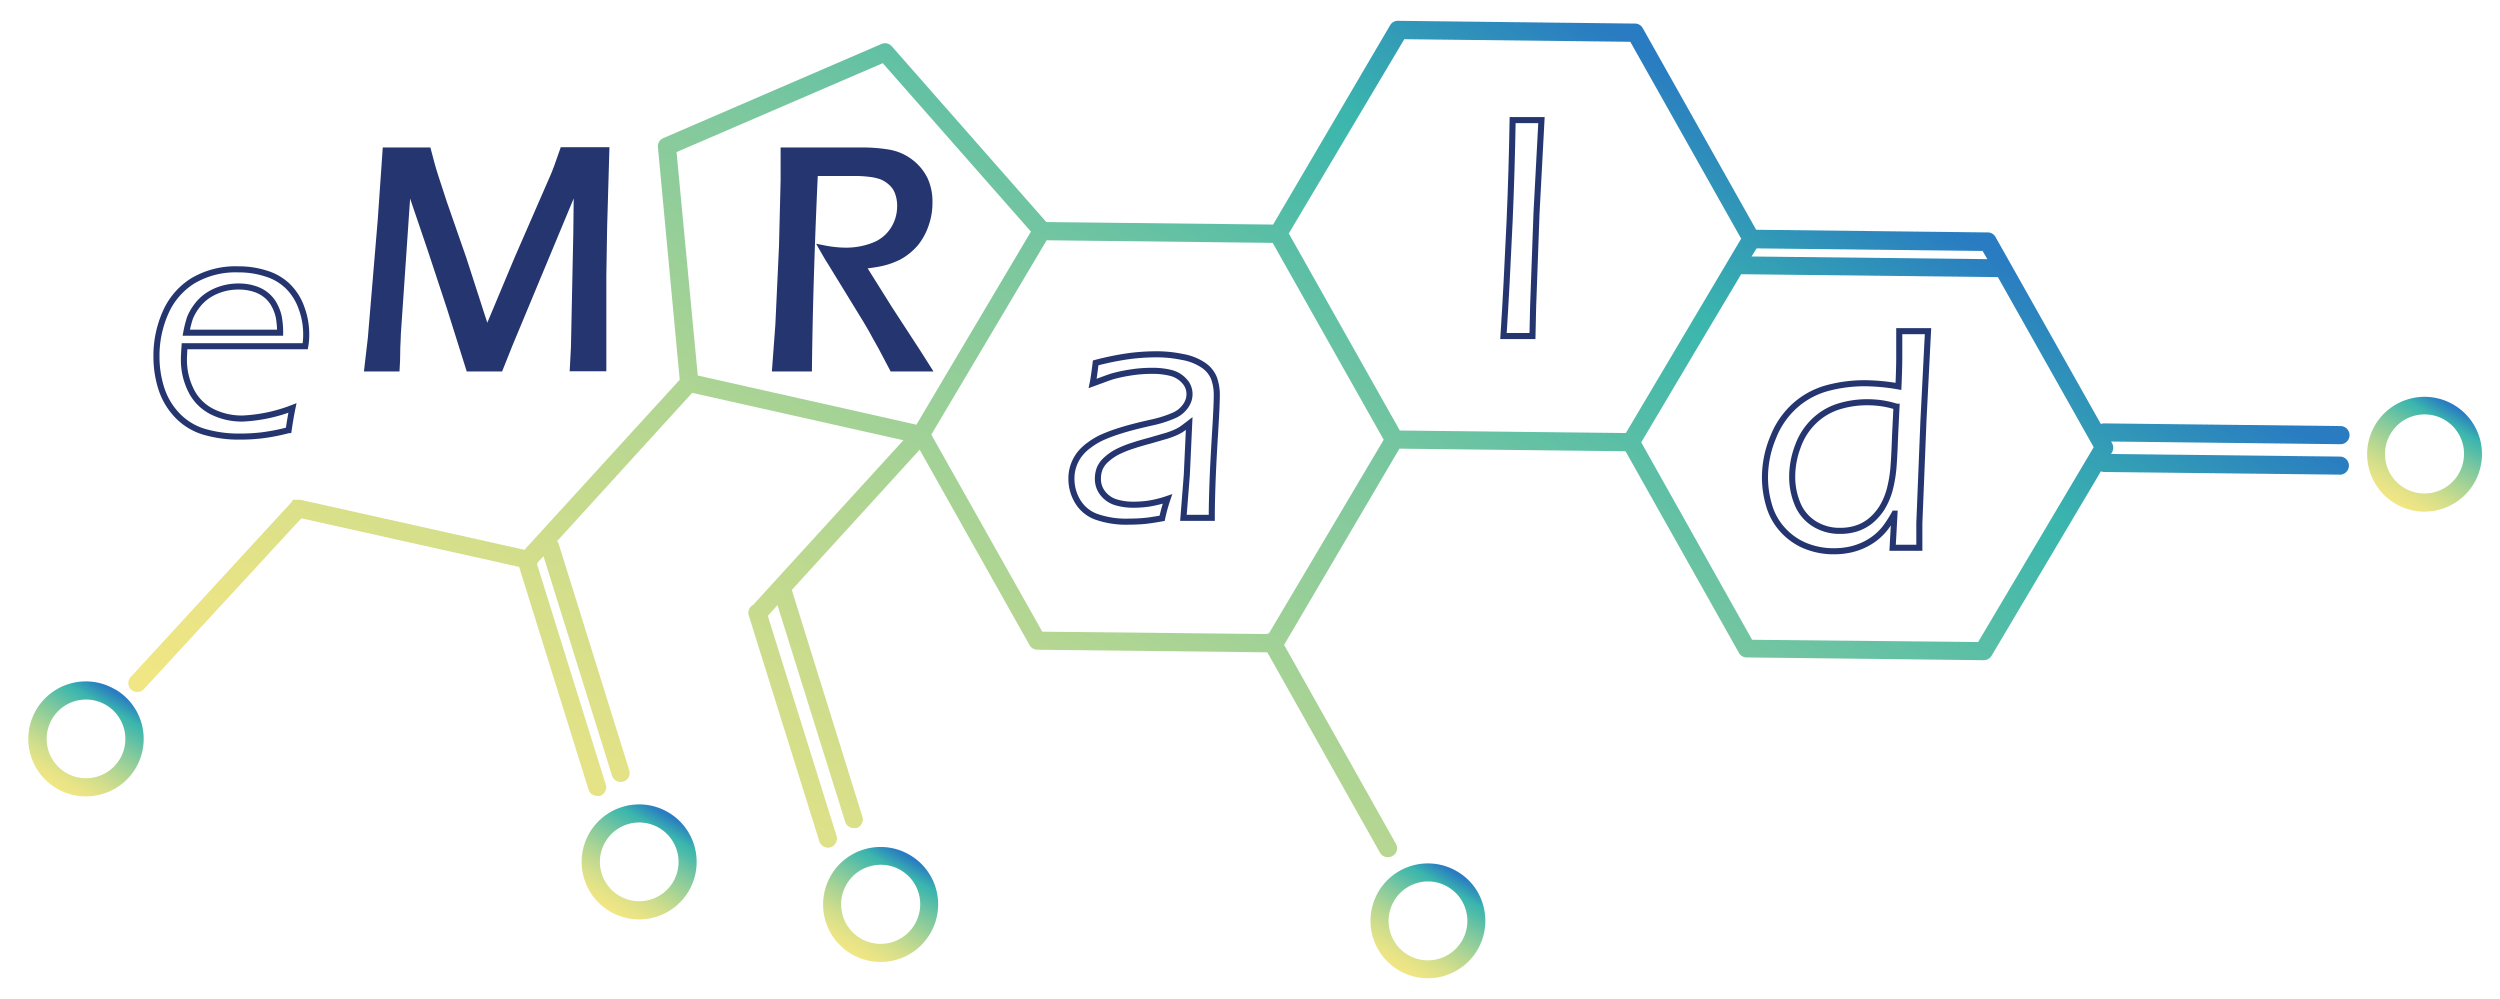 <svg id="Layer_10" data-name="Layer 10" xmlns="http://www.w3.org/2000/svg" xmlns:xlink="http://www.w3.org/1999/xlink" viewBox="0 0 308.7 123.39"><defs><style>.cls-1{fill:url(#New_Gradient_Swatch_copy);}.cls-2{fill:url(#New_Gradient_Swatch_copy-2);}.cls-3{fill:url(#New_Gradient_Swatch_copy-3);}.cls-4{fill:url(#New_Gradient_Swatch_copy-4);}.cls-5{fill:url(#New_Gradient_Swatch_copy-5);}.cls-6{fill:url(#New_Gradient_Swatch_copy-6);}.cls-7{fill:none;stroke-width:0.75px;}.cls-7,.cls-8{stroke:#253570;stroke-miterlimit:10;}.cls-8{fill:#253570;}</style><linearGradient id="New_Gradient_Swatch_copy" x1="194.99" y1="-1.84" x2="112.65" y2="140.77" gradientUnits="userSpaceOnUse"><stop offset="0.02" stop-color="#297cc1"/><stop offset="0.17" stop-color="#3bb6ad"/><stop offset="0.19" stop-color="#3fb7ac"/><stop offset="0.4" stop-color="#7ec89e"/><stop offset="0.6" stop-color="#afd593"/><stop offset="0.77" stop-color="#d3de8b"/><stop offset="0.91" stop-color="#e9e486"/><stop offset="1" stop-color="#f1e684"/></linearGradient><linearGradient id="New_Gradient_Swatch_copy-2" x1="302.93" y1="49.93" x2="295.83" y2="62.23" xlink:href="#New_Gradient_Swatch_copy"/><linearGradient id="New_Gradient_Swatch_copy-3" x1="179.87" y1="107.57" x2="172.77" y2="119.86" xlink:href="#New_Gradient_Swatch_copy"/><linearGradient id="New_Gradient_Swatch_copy-4" x1="112.29" y1="105.54" x2="105.19" y2="117.84" xlink:href="#New_Gradient_Swatch_copy"/><linearGradient id="New_Gradient_Swatch_copy-5" x1="82.47" y1="100.28" x2="75.37" y2="112.57" xlink:href="#New_Gradient_Swatch_copy"/><linearGradient id="New_Gradient_Swatch_copy-6" x1="14.16" y1="85.1" x2="7.06" y2="97.39" xlink:href="#New_Gradient_Swatch_copy"/></defs><path class="cls-1" d="M289,54.85a1.12,1.12,0,0,0,0-2.24l-29.2-.33h0a1.23,1.23,0,0,0-.39.07l-13-23.08a1.09,1.09,0,0,0-1-.57l-28.56-.33-14-24.89a1.09,1.09,0,0,0-1-.57l-29.2-.34a1.1,1.1,0,0,0-1,.55L157.2,27.73l-28-.31L110.12,5.72a1.11,1.11,0,0,0-1.28-.29L81.91,17.05a1.1,1.1,0,0,0-.67,1.13l2.69,28.71-19.17,21L37.07,61.71h-.48l-.1,0-.1,0-.1,0-.09,0a.27.27,0,0,0-.08.07L36,62l0,0L16.21,83.52A1.11,1.11,0,1,0,17.85,85L37.21,64l26.89,6L72.67,97.5a1.12,1.12,0,0,0,1.06.78,1.33,1.33,0,0,0,.34,0,1.12,1.12,0,0,0,.73-1.4L66.31,69.66a.88.88,0,0,0,.1-.22v0l.7-.76,8.46,27.1a1.12,1.12,0,0,0,1.06.78,1.33,1.33,0,0,0,.34-.05,1.12,1.12,0,0,0,.73-1.4L69,67.21a1,1,0,0,0-.21-.39L85.47,48.51l26.08,5.85L93,74.69A1.1,1.1,0,0,0,92.46,76l8.71,27.88a1.12,1.12,0,0,0,1.06.79,1.26,1.26,0,0,0,.33-.05,1.13,1.13,0,0,0,.74-1.4L94.81,76.05,96,74.72l8.36,26.75a1.11,1.11,0,0,0,1.06.78,1,1,0,0,0,.34,0,1.12,1.12,0,0,0,.73-1.4L97.8,72.93a.37.37,0,0,0,0-.11l15.76-17.29,13.57,24.13a1.14,1.14,0,0,0,1,.57l28.36.32,13.9,24.72a1.09,1.09,0,0,0,1,.57,1.07,1.07,0,0,0,.55-.14,1.1,1.1,0,0,0,.42-1.52l-13.8-24.55L172.8,55.4l27.92.32,14,24.89a1.09,1.09,0,0,0,1,.57l29.2.34h0a1.11,1.11,0,0,0,1-.55l13.5-22.77a1.06,1.06,0,0,0,.4.08l29.21.33h0a1.12,1.12,0,0,0,0-2.23l-28.36-.32.13-.22a1.13,1.13,0,0,0,0-1.11l-.12-.21,28.36.33ZM245.4,32l-29.12-.33.62-1,27.91.32Zm-72-27.16,27.91.32L215,29.47l-7.12,12-7.12,12-27.91-.31L159.14,28.83ZM109,7.8l18.3,20.8L116.86,46.19l-3.7,6.25-27-6.07L83.54,18.78ZM156.7,78.19a1,1,0,0,0-.29.1l0,0L128.7,78,115,53.67l7.12-12,7.12-12,27.91.32L170.86,54.3Zm87.56,1.09L216.35,79,202.66,54.62l7.12-12L215,33.86l31.7.36,11.83,21Z"/><path class="cls-2" d="M306.25,54.32a7.09,7.09,0,1,0-6.89,8.86,7.25,7.25,0,0,0,1.78-.23,7.09,7.09,0,0,0,5.11-8.63Zm-2.69,4.24a4.86,4.86,0,1,1-8.37-5,4.86,4.86,0,0,1,3-2.24,5,5,0,0,1,1.21-.15,4.87,4.87,0,0,1,4.18,7.35Z"/><path class="cls-3" d="M179.94,107.61A7.09,7.09,0,1,0,183.2,112,7,7,0,0,0,179.94,107.61Zm.57,8.58a4.86,4.86,0,0,1-6.67,1.71,4.87,4.87,0,0,1,1.28-8.9,4.57,4.57,0,0,1,1.21-.16,4.75,4.75,0,0,1,2.47.69,4.85,4.85,0,0,1,1.71,6.66Z"/><path class="cls-4" d="M112.36,105.58a7.1,7.1,0,1,0,2.48,9.73A7.08,7.08,0,0,0,112.36,105.58Zm.57,8.59a4.87,4.87,0,1,1-8.38-5,4.81,4.81,0,0,1,3-2.23,4.65,4.65,0,0,1,1.22-.16,4.87,4.87,0,0,1,4.18,7.35Z"/><path class="cls-5" d="M82.54,100.32a7.1,7.1,0,1,0,3.26,4.35A7.1,7.1,0,0,0,82.54,100.32Zm.57,8.59a4.86,4.86,0,1,1-4.18-7.35,4.87,4.87,0,0,1,4.18,7.35Z"/><path class="cls-6" d="M14.23,85.14a7.1,7.1,0,1,0-3.63,13.2,7.15,7.15,0,0,0,1.77-.22,7.09,7.09,0,0,0,1.86-13Zm.57,8.58a4.86,4.86,0,1,1-5.39-7.19,5,5,0,0,1,1.21-.15,4.86,4.86,0,0,1,4.18,7.34Z"/><path class="cls-7" d="M36.11,50.38c-.15.72-.31,1.63-.47,2.73a25.56,25.56,0,0,1-3.25.64,23,23,0,0,1-2.74.16,15.25,15.25,0,0,1-4.39-.58,7.57,7.57,0,0,1-3.33-2,8.61,8.61,0,0,1-2-3.33,12.94,12.94,0,0,1-.61-4,13.12,13.12,0,0,1,1.12-5.4,8.76,8.76,0,0,1,3.35-3.91,10.37,10.37,0,0,1,5.67-1.43,10.94,10.94,0,0,1,3.4.52,6.59,6.59,0,0,1,2.69,1.57A7,7,0,0,1,37.22,38a9.29,9.29,0,0,1,.59,3.39,7.56,7.56,0,0,1-.12,1.36H22.79c-.05.72-.08,1.27-.08,1.64a8.4,8.4,0,0,0,.86,3.78,5.81,5.81,0,0,0,2.54,2.62,8.18,8.18,0,0,0,3.87.89A19.46,19.46,0,0,0,36.11,50.38ZM23,41.08H34.59a10.87,10.87,0,0,0-.16-1.91,5.42,5.42,0,0,0-.51-1.42,4,4,0,0,0-1-1.27,4.32,4.32,0,0,0-1.53-.82,6.23,6.23,0,0,0-1.92-.28,7.06,7.06,0,0,0-2.12.31,6.54,6.54,0,0,0-1.78.86,5.65,5.65,0,0,0-1.3,1.28,6.31,6.31,0,0,0-.81,1.42A13.81,13.81,0,0,0,23,41.08Z"/><path class="cls-8" d="M45.5,45.37l.42-3.61,1.22-14.55.59-8.5c1,0,1.85,0,2.58,0s1.49,0,2.45,0l.45,1.7c.13.46.29,1,.49,1.61s.53,1.63,1,3.06L57.11,32l3,9.29L64,32l4.43-10.16c.16-.37.31-.75.46-1.16s.39-1.07.71-2c.85,0,1.73,0,2.64,0,.73,0,1.56,0,2.5,0L74.47,28l-.1,6.11c0,.58,0,1.15,0,1.72l0,4.48v2.51c0,.29,0,1.13,0,2.52l-1.72,0-1.78,0L71,42.89l.29-14.06c0-1.57.06-3.33.06-5.25l0-1.6L62.79,42.54l-1.13,2.83-1.78,0-1.88,0L55.68,38l-2.39-7.24-2.38-7c-.1-.31-.28-.87-.53-1.68l-.23,2.29L49,41.18c0,.55-.05,1.12-.07,1.67s0,1.4-.07,2.52l-1.63,0Z"/><path class="cls-8" d="M95.85,45.37l.39-5.25.45-9.71.2-8.16c0-1.65,0-2.83,0-3.54,1.56,0,2.85,0,3.88,0s1.87,0,2.94,0l2.65,0a19.81,19.81,0,0,1,3.31.25,6,6,0,0,1,2.68,1.16,5.88,5.88,0,0,1,1.74,2.11,6.43,6.43,0,0,1,.55,2.73,7.94,7.94,0,0,1-.44,2.71A7.39,7.39,0,0,1,113,29.91a7.25,7.25,0,0,1-2,1.66,9.21,9.21,0,0,1-2.24.8c-.6.13-1.42.25-2.46.37l3.44,5.49,3.55,5.45,1.07,1.69-2,0-2.08,0-1.41-2.67c-.29-.52-.57-1-.86-1.54s-.6-1.06-.94-1.64l-4.42-7.21c-.19-.29-.49-.79-.9-1.51a14.33,14.33,0,0,0,2.65.28,9.43,9.43,0,0,0,3.55-.65,5.09,5.09,0,0,0,2.46-2,5.46,5.46,0,0,0,.87-3,4.8,4.8,0,0,0-.28-1.67,3.11,3.11,0,0,0-.87-1.3,4.09,4.09,0,0,0-1.17-.76,6.45,6.45,0,0,0-1.48-.35,14.81,14.81,0,0,0-1.93-.12l-2.77,0c-1.2,0-2,0-2.28,0q-.61,13.13-.74,24.14l-1.92,0Z"/><path class="cls-7" d="M134.92,47.35c.12-.58.24-1.42.37-2.54a35.07,35.07,0,0,1,4.07-.83,26.27,26.27,0,0,1,3.37-.23,15.55,15.55,0,0,1,3.29.33,6.6,6.6,0,0,1,2.55,1,3.5,3.5,0,0,1,1.35,1.66,6.05,6.05,0,0,1,.33,2c0,.9-.07,2.41-.2,4.52s-.24,4.08-.31,5.87-.11,3.4-.11,4.81c-.7,0-1.28,0-1.72,0s-1,0-1.78,0l.42-5.33.29-6.31c-.45.35-.8.6-1,.74a5.67,5.67,0,0,1-.78.4c-.28.12-.6.24-.94.35l-2,.58c-1,.27-1.7.48-2.12.62a13.07,13.07,0,0,0-2.13.86,6.48,6.48,0,0,0-1.31.94,3.13,3.13,0,0,0-.74,1,3.38,3.38,0,0,0-.25,1.3,2.82,2.82,0,0,0,.62,1.84,3.23,3.23,0,0,0,1.57,1.08,7.31,7.31,0,0,0,2.28.31,13,13,0,0,0,1.72-.12,13.6,13.6,0,0,0,2.4-.59A20.83,20.83,0,0,0,143.5,64c-1,.18-1.73.29-2.33.34s-1.16.07-1.7.07a11.13,11.13,0,0,1-4.18-.63,4.44,4.44,0,0,1-2.24-1.9,5.39,5.39,0,0,1-.75-2.78,4.76,4.76,0,0,1,.27-1.63,4.91,4.91,0,0,1,.71-1.34,5.78,5.78,0,0,1,1.28-1.21,8.42,8.42,0,0,1,1.74-1,20.84,20.84,0,0,1,2.12-.77c.81-.26,2.1-.6,3.89-1a13.92,13.92,0,0,0,1.46-.4c.4-.13.76-.27,1.07-.4a3.65,3.65,0,0,0,.83-.46,3.52,3.52,0,0,0,.64-.64,2.83,2.83,0,0,0,.43-.77,2.38,2.38,0,0,0,.14-.78,2.32,2.32,0,0,0-.63-1.64,3.31,3.31,0,0,0-1.63-1,9.2,9.2,0,0,0-2.37-.27,16.75,16.75,0,0,0-2.61.2,18.75,18.75,0,0,0-2.31.49C136.69,46.69,135.88,47,134.92,47.35Z"/><path class="cls-7" d="M185.65,41.49q.39-6,.76-14.26.26-6,.37-12.4l1.82,0,1.74,0-.61,11.47-.42,11.6-.08,3.59c-.77,0-1.34,0-1.72,0Z"/><path class="cls-7" d="M237,67.64c-.77,0-1.3,0-1.6,0h-1.7l.23-4.22a16.3,16.3,0,0,1-1.07,1.69,7.53,7.53,0,0,1-1.07,1.13,7.45,7.45,0,0,1-1.42.94,8.06,8.06,0,0,1-1.81.66,9.54,9.54,0,0,1-2.11.23,9.26,9.26,0,0,1-3.54-.68,7.79,7.79,0,0,1-2.81-2,7.55,7.55,0,0,1-1.66-3,12.2,12.2,0,0,1-.5-3.53,12.84,12.84,0,0,1,1-4.84,10.32,10.32,0,0,1,2.71-3.94,9.88,9.88,0,0,1,4-2.16,17.78,17.78,0,0,1,4.69-.6,25.67,25.67,0,0,1,4.08.39c.06-1.42.1-2.6.1-3.54,0-1.35,0-2.45,0-3.28l1.78,0,1.77,0-.56,11L237,64.61Zm-2.82-17.42a11.84,11.84,0,0,0-2-.45,12.76,12.76,0,0,0-1.61-.1,11.8,11.8,0,0,0-3.58.54A7.72,7.72,0,0,0,224,52a8.07,8.07,0,0,0-2,3.12,10.58,10.58,0,0,0-.7,3.71,8.68,8.68,0,0,0,.66,3.39A5.24,5.24,0,0,0,224,64.66a5.85,5.85,0,0,0,3.25.89,6.5,6.5,0,0,0,2-.3,5.48,5.48,0,0,0,1.67-.89,6.93,6.93,0,0,0,1.42-1.58,8.6,8.6,0,0,0,1-2.31,16.11,16.11,0,0,0,.49-3.1q.08-1,.18-3.69Z"/></svg>